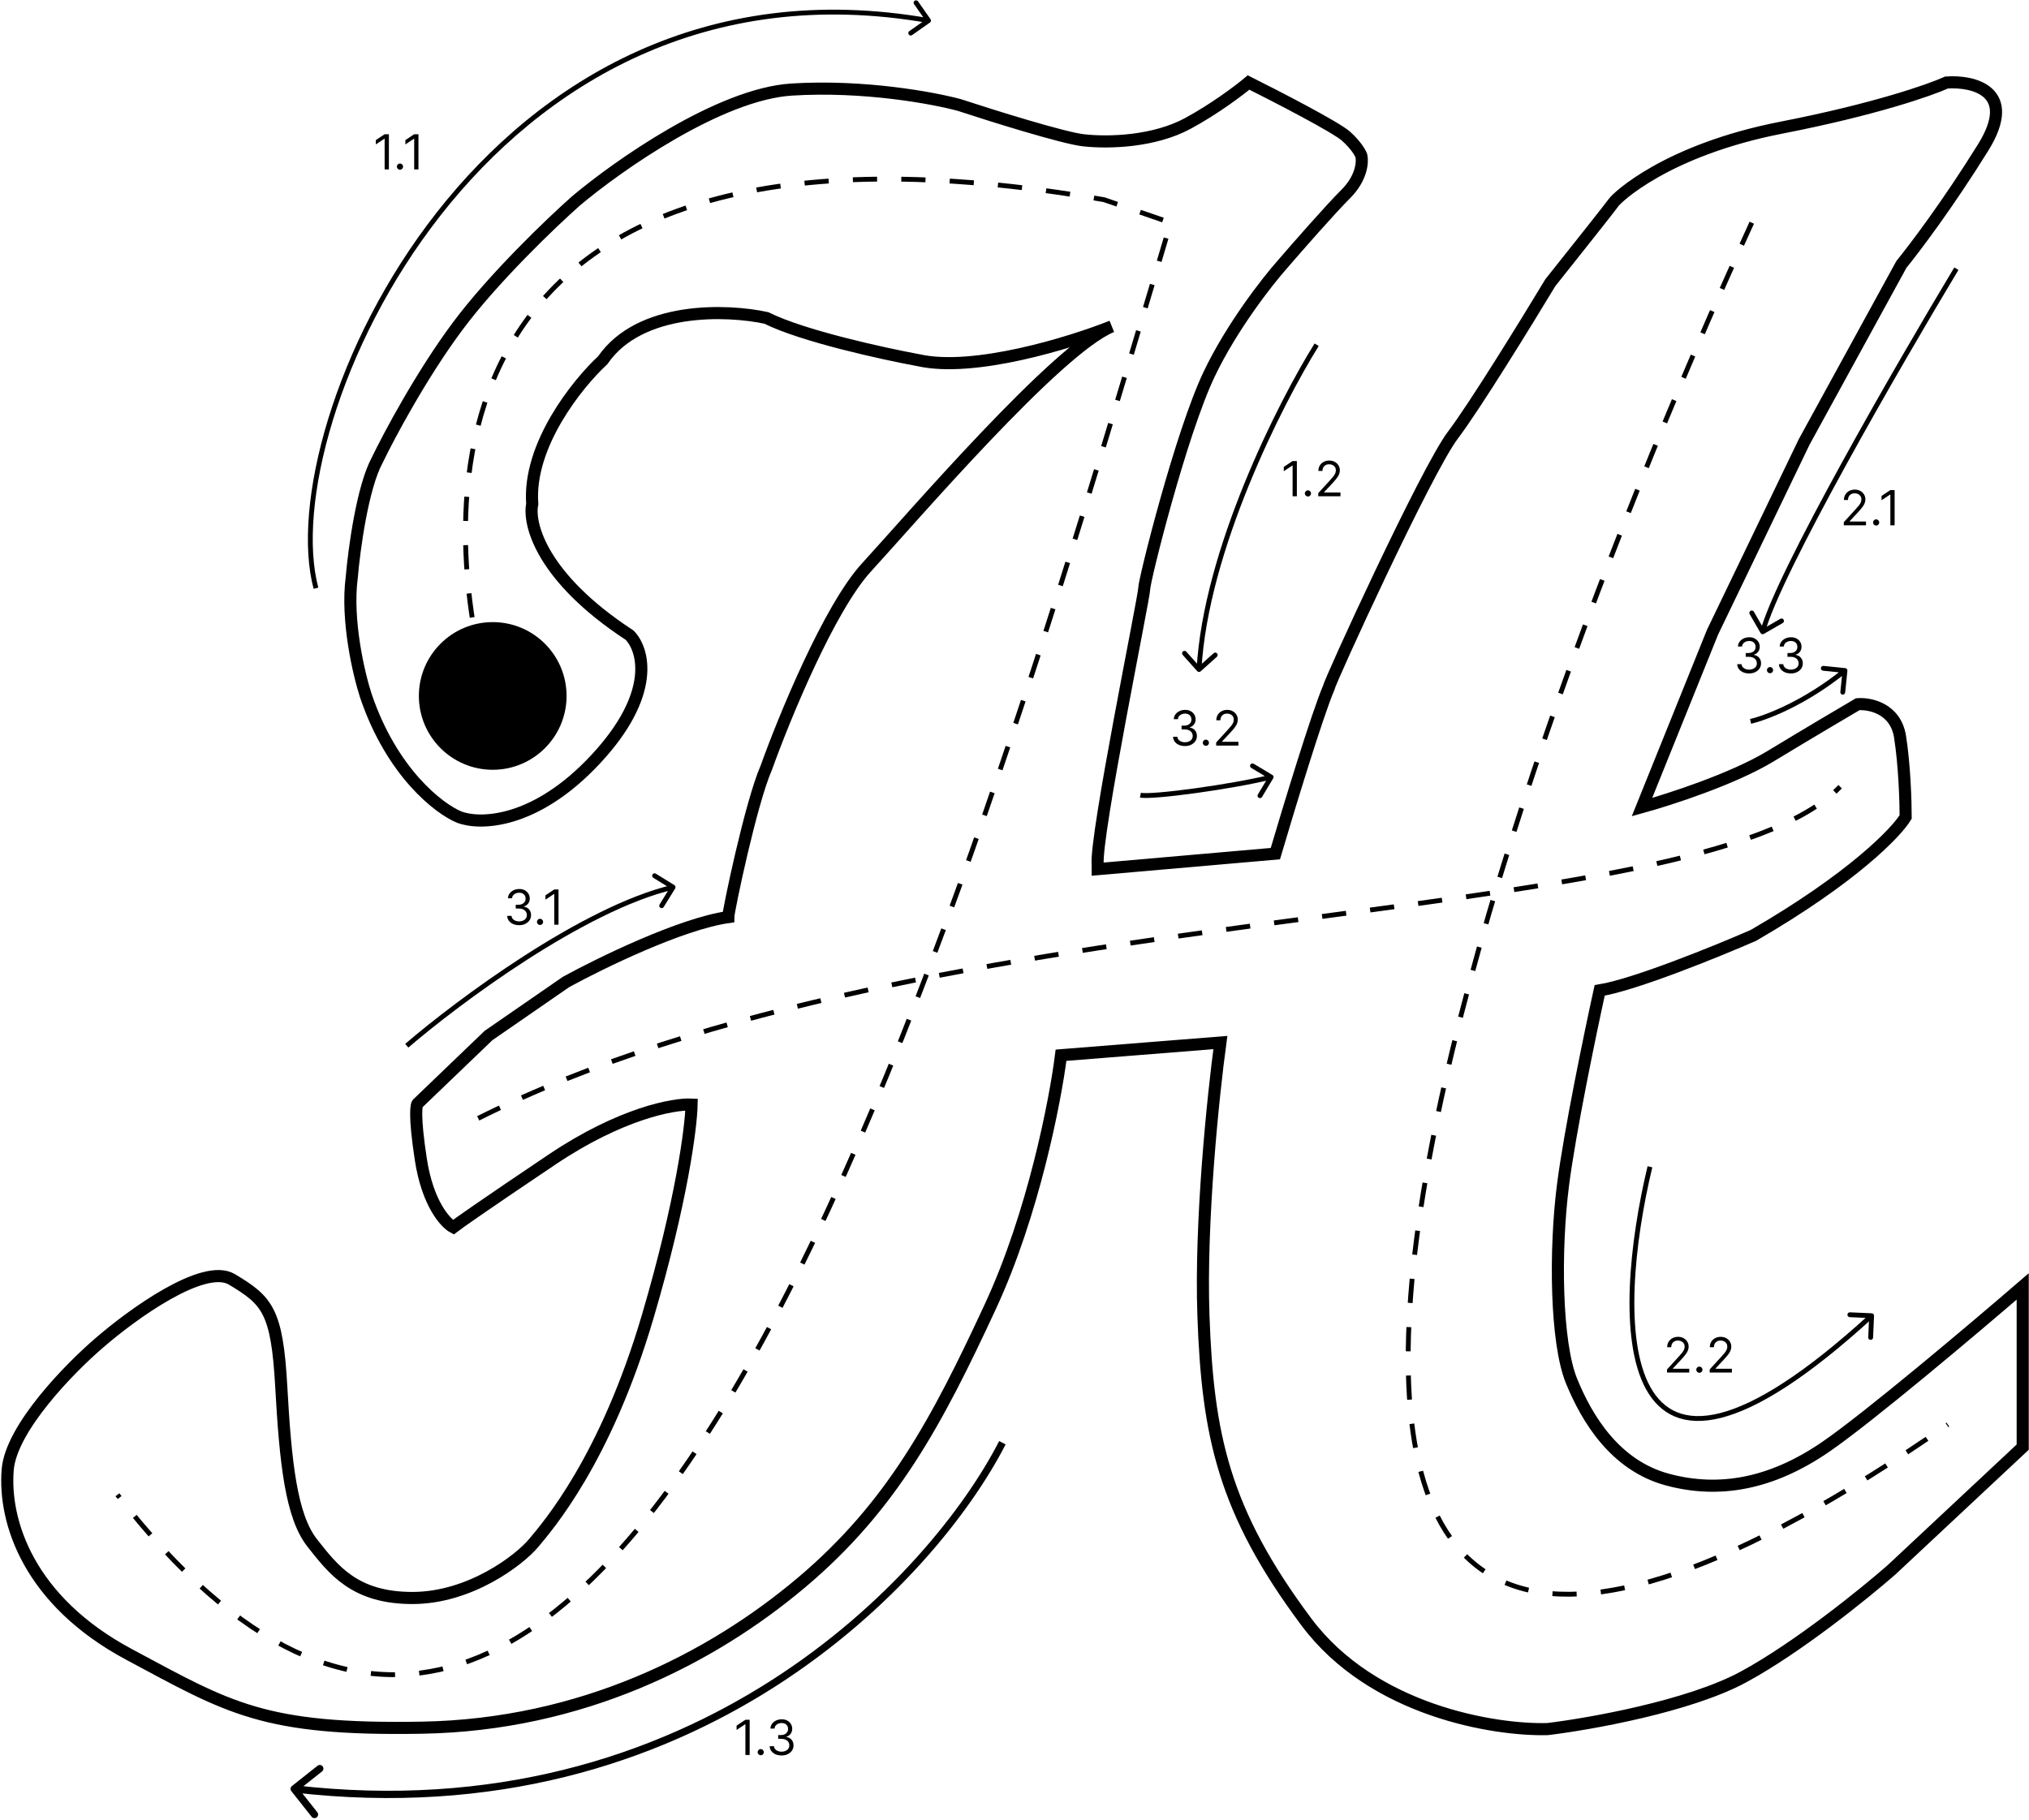 <svg width="838" height="752" viewBox="0 0 838 752" fill="none" xmlns="http://www.w3.org/2000/svg">
<circle cx="203.5" cy="287.5" r="30.5" fill="black"/>
<path d="M246.033 313.624C271.191 286.601 265.833 268.198 260.01 262.374C223.669 238.614 218.078 216.367 219.825 208.213C217.962 183.986 238.461 158.517 248.944 148.811C264.319 126.447 300.388 127.845 316.5 131.339C331.409 138.794 364.643 146.093 379.397 148.811C402.226 153.936 442.099 141.628 459.183 134.834C436.47 144.152 377.067 213.455 357.849 234.42C342.474 251.193 323.877 296.54 316.5 317.118C310.094 331.677 300.776 376.52 300.776 378.85C281.208 381.645 247.974 397.874 233.802 405.639L201.772 427.769L172.653 455.724C171.876 455.918 171.022 460.849 173.817 479.019C176.613 497.189 183.912 505.226 187.212 506.973C188.959 505.614 199.559 498.121 227.979 479.019C256.399 459.917 278.257 455.918 285.634 456.306C285.44 465.624 281.557 496.141 267.58 543.663C250.109 603.065 226.231 630.437 220.408 637.425C214.584 644.414 194.201 660.138 170.323 660.138C146.446 660.138 137.71 648.491 128.974 637.425C120.239 626.36 117.909 604.23 116.162 572.781C114.415 541.333 110.338 537.256 95.779 528.521C84.131 521.532 54.43 543.08 41.035 554.728C29 565.016 4.579 589.903 3.181 607.142C1.434 628.69 11.917 661.303 53.265 683.433C94.614 705.564 108.591 714.882 174.4 713.717C240.209 712.552 293.787 685.18 331.059 653.732C368.332 622.284 386.968 587.341 409.098 539.586C426.802 501.382 435.887 454.559 438.217 435.923L504.026 430.681C501.114 452.035 495.639 504.527 497.037 543.663C498.784 592.582 505.19 624.031 539.551 670.039C567.039 706.845 617.395 714.882 639.137 714.299C656.803 712.164 697.724 704.865 720.088 692.751C742.451 680.638 770.172 658.197 781.237 648.491L835.399 597.824V531.433C815.598 548.516 771.57 585.71 753.866 597.824C731.735 612.966 710.187 617.042 688.639 611.218C667.091 605.395 655.444 586.176 649.038 570.452C642.632 554.728 642.049 516.873 645.543 489.502C648.339 467.604 656.803 426.799 660.685 409.133C675.128 406.804 709.023 393.021 724.164 386.421C765.164 362.66 783.179 343.907 787.061 337.501C787.061 331.289 786.595 315.953 784.732 304.305C782.868 292.658 772.308 290.522 767.26 290.911C761.631 294.211 746.528 303.141 731.153 312.459C715.778 321.777 689.416 330.318 678.157 333.424L707.275 261.209L745.13 182.589L785.314 109.209C790.555 102.803 804.649 84.167 819.092 60.871C833.535 37.576 815.015 33.306 803.95 34.082C797.156 37.188 774.016 45.264 735.812 52.718C688.057 62.036 667.674 81.837 666.509 83.584C665.577 84.982 648.649 106.297 640.302 116.78C630.596 132.892 608.97 168.029 600.118 179.677C589.053 194.236 548.869 282.175 548.869 283.922C544.21 294.638 532.174 334.201 526.738 352.643L453.359 359.049V357.302C452.194 345.654 472.577 246.65 472.577 243.156C472.577 239.661 487.719 179.094 499.367 154.634C508.685 135.066 523.438 116.197 529.65 109.209C535.668 102.22 549.335 86.613 555.857 80.09C562.38 73.567 562.846 66.889 562.263 64.366C561.875 63.201 560.05 59.94 555.857 56.212C551.664 52.485 527.321 39.906 515.673 34.082C511.985 37.188 501.813 44.915 490.631 50.971C476.654 58.542 458.018 59.124 447.535 57.96C439.149 57.028 409.875 47.865 396.286 43.4C385.609 40.489 356.801 35.131 326.983 36.994C297.165 38.858 255.156 68.443 237.879 83.002C227.785 91.932 203.868 114.8 188.959 134.834C174.051 154.868 160.617 180.065 155.764 190.16C149.707 201.341 146.252 227.044 145.281 238.497C142.952 256.201 148.193 278.487 151.105 287.417C161.821 319.098 181.194 334.007 189.542 337.501C197.889 340.801 220.874 340.646 246.033 313.624Z" stroke="black" stroke-width="5"/>
<path d="M204 293.998C177.167 208.165 173 33.498 456 82.498L483.5 91.998C395 389.498 251.5 878.998 48.5 617.498M723.5 91.998C600.333 361.498 444.1 838.098 804.5 588.498" stroke="black" stroke-width="2" stroke-dasharray="10 10"/>
<path d="M197.5 461.998C386 367.498 700.5 386.498 760 324.998" stroke="black" stroke-width="2" stroke-dasharray="10 10"/>
<path d="M535.619 190.455V205H533.858V192.301H533.773L530.222 194.659V192.869L533.858 190.455H535.619ZM540.193 205.114C539.843 205.114 539.542 204.988 539.291 204.737C539.04 204.486 538.915 204.186 538.915 203.835C538.915 203.485 539.04 203.184 539.291 202.933C539.542 202.682 539.843 202.557 540.193 202.557C540.544 202.557 540.844 202.682 541.095 202.933C541.346 203.184 541.472 203.485 541.472 203.835C541.472 204.067 541.412 204.28 541.294 204.474C541.18 204.669 541.027 204.825 540.832 204.943C540.643 205.057 540.43 205.114 540.193 205.114ZM544.451 205V203.722L549.252 198.466C549.816 197.85 550.28 197.315 550.644 196.861C551.009 196.402 551.279 195.971 551.454 195.568C551.634 195.161 551.724 194.735 551.724 194.29C551.724 193.778 551.601 193.336 551.354 192.962C551.113 192.588 550.781 192.299 550.36 192.095C549.939 191.892 549.465 191.79 548.94 191.79C548.381 191.79 547.893 191.906 547.477 192.138C547.065 192.365 546.745 192.685 546.518 193.097C546.295 193.509 546.184 193.991 546.184 194.545H544.508C544.508 193.693 544.704 192.945 545.097 192.301C545.49 191.657 546.025 191.155 546.702 190.795C547.384 190.436 548.149 190.256 548.996 190.256C549.849 190.256 550.604 190.436 551.262 190.795C551.92 191.155 552.436 191.641 552.81 192.251C553.184 192.862 553.371 193.542 553.371 194.29C553.371 194.825 553.274 195.348 553.08 195.859C552.891 196.366 552.559 196.932 552.086 197.557C551.617 198.177 550.966 198.935 550.133 199.83L546.866 203.324V203.438H553.627V205H544.451Z" fill="black"/>
<path d="M160.619 55.455V70H158.858V57.301H158.773L155.222 59.659V57.869L158.858 55.455H160.619ZM165.193 70.114C164.843 70.114 164.542 69.988 164.291 69.737C164.04 69.486 163.915 69.186 163.915 68.835C163.915 68.485 164.04 68.184 164.291 67.933C164.542 67.682 164.843 67.557 165.193 67.557C165.544 67.557 165.844 67.682 166.095 67.933C166.346 68.184 166.472 68.485 166.472 68.835C166.472 69.067 166.412 69.28 166.294 69.474C166.18 69.669 166.027 69.825 165.832 69.943C165.643 70.057 165.43 70.114 165.193 70.114ZM172.826 55.455V70H171.065V57.301H170.98L167.429 59.659V57.869L171.065 55.455H172.826Z" fill="black"/>
<path d="M761.506 216.998V215.72L766.307 210.464C766.87 209.848 767.334 209.313 767.699 208.859C768.063 208.4 768.333 207.969 768.509 207.566C768.688 207.159 768.778 206.733 768.778 206.288C768.778 205.776 768.655 205.334 768.409 204.96C768.168 204.586 767.836 204.297 767.415 204.093C766.993 203.89 766.52 203.788 765.994 203.788C765.436 203.788 764.948 203.904 764.531 204.136C764.119 204.363 763.8 204.683 763.572 205.095C763.35 205.507 763.239 205.99 763.239 206.544H761.562C761.562 205.691 761.759 204.943 762.152 204.299C762.545 203.655 763.08 203.153 763.757 202.794C764.439 202.434 765.204 202.254 766.051 202.254C766.903 202.254 767.659 202.434 768.317 202.794C768.975 203.153 769.491 203.639 769.865 204.249C770.239 204.86 770.426 205.54 770.426 206.288C770.426 206.823 770.329 207.346 770.135 207.857C769.946 208.364 769.614 208.93 769.141 209.555C768.672 210.175 768.021 210.933 767.188 211.828L763.92 215.322V215.436H770.682V216.998H761.506ZM774.865 217.112C774.515 217.112 774.214 216.986 773.963 216.735C773.712 216.484 773.587 216.184 773.587 215.833C773.587 215.483 773.712 215.182 773.963 214.931C774.214 214.68 774.515 214.555 774.865 214.555C775.215 214.555 775.516 214.68 775.767 214.931C776.018 215.182 776.143 215.483 776.143 215.833C776.143 216.065 776.084 216.278 775.966 216.472C775.852 216.667 775.698 216.823 775.504 216.941C775.315 217.055 775.102 217.112 774.865 217.112ZM782.498 202.453V216.998H780.737V204.299H780.652L777.1 206.657V204.867L780.737 202.453H782.498Z" fill="black"/>
<path d="M688.506 566.998V565.72L693.307 560.464C693.87 559.848 694.334 559.313 694.699 558.859C695.063 558.4 695.333 557.969 695.509 557.566C695.688 557.159 695.778 556.733 695.778 556.288C695.778 555.776 695.655 555.334 695.409 554.96C695.168 554.586 694.836 554.297 694.415 554.093C693.993 553.89 693.52 553.788 692.994 553.788C692.436 553.788 691.948 553.904 691.531 554.136C691.119 554.363 690.8 554.683 690.572 555.095C690.35 555.507 690.239 555.99 690.239 556.544H688.562C688.562 555.691 688.759 554.943 689.152 554.299C689.545 553.655 690.08 553.153 690.757 552.794C691.439 552.434 692.204 552.254 693.051 552.254C693.903 552.254 694.659 552.434 695.317 552.794C695.975 553.153 696.491 553.639 696.865 554.249C697.239 554.86 697.426 555.54 697.426 556.288C697.426 556.823 697.329 557.346 697.135 557.857C696.946 558.364 696.614 558.93 696.141 559.555C695.672 560.175 695.021 560.933 694.188 561.828L690.92 565.322V565.436H697.682V566.998H688.506ZM701.865 567.112C701.515 567.112 701.214 566.986 700.963 566.735C700.712 566.484 700.587 566.184 700.587 565.833C700.587 565.483 700.712 565.182 700.963 564.931C701.214 564.68 701.515 564.555 701.865 564.555C702.215 564.555 702.516 564.68 702.767 564.931C703.018 565.182 703.143 565.483 703.143 565.833C703.143 566.065 703.084 566.278 702.966 566.472C702.852 566.667 702.698 566.823 702.504 566.941C702.315 567.055 702.102 567.112 701.865 567.112ZM706.123 566.998V565.72L710.924 560.464C711.487 559.848 711.951 559.313 712.316 558.859C712.681 558.4 712.951 557.969 713.126 557.566C713.306 557.159 713.396 556.733 713.396 556.288C713.396 555.776 713.272 555.334 713.026 554.96C712.785 554.586 712.453 554.297 712.032 554.093C711.611 553.89 711.137 553.788 710.612 553.788C710.053 553.788 709.565 553.904 709.148 554.136C708.737 554.363 708.417 554.683 708.19 555.095C707.967 555.507 707.856 555.99 707.856 556.544H706.18C706.18 555.691 706.376 554.943 706.769 554.299C707.162 553.655 707.697 553.153 708.374 552.794C709.056 552.434 709.821 552.254 710.668 552.254C711.521 552.254 712.276 552.434 712.934 552.794C713.592 553.153 714.108 553.639 714.482 554.249C714.856 554.86 715.043 555.54 715.043 556.288C715.043 556.823 714.946 557.346 714.752 557.857C714.563 558.364 714.231 558.93 713.758 559.555C713.289 560.175 712.638 560.933 711.805 561.828L708.538 565.322V565.436H715.299V566.998H706.123Z" fill="black"/>
<path d="M214.42 382.197C213.483 382.197 212.647 382.036 211.913 381.714C211.184 381.392 210.604 380.945 210.173 380.372C209.747 379.794 209.515 379.124 209.477 378.362H211.267C211.305 378.83 211.466 379.235 211.75 379.576C212.034 379.912 212.406 380.173 212.865 380.357C213.324 380.542 213.833 380.634 214.392 380.634C215.017 380.634 215.571 380.526 216.054 380.308C216.537 380.09 216.916 379.787 217.19 379.399C217.465 379.01 217.602 378.561 217.602 378.049C217.602 377.514 217.47 377.043 217.205 376.636C216.939 376.224 216.551 375.902 216.04 375.67C215.528 375.438 214.903 375.322 214.165 375.322H213V373.759H214.165C214.742 373.759 215.249 373.655 215.685 373.447C216.125 373.239 216.468 372.945 216.714 372.566C216.965 372.187 217.091 371.742 217.091 371.231C217.091 370.739 216.982 370.31 216.764 369.945C216.546 369.581 216.239 369.297 215.841 369.093C215.448 368.89 214.984 368.788 214.449 368.788C213.947 368.788 213.473 368.88 213.028 369.065C212.588 369.245 212.228 369.508 211.949 369.853C211.67 370.194 211.518 370.606 211.494 371.089H209.79C209.818 370.327 210.048 369.659 210.479 369.086C210.91 368.508 211.473 368.059 212.169 367.737C212.87 367.415 213.639 367.254 214.477 367.254C215.377 367.254 216.149 367.436 216.793 367.801C217.437 368.16 217.931 368.636 218.277 369.228C218.623 369.82 218.795 370.459 218.795 371.146C218.795 371.965 218.58 372.663 218.149 373.241C217.723 373.819 217.143 374.219 216.409 374.441V374.555C217.328 374.706 218.045 375.097 218.561 375.727C219.077 376.352 219.335 377.126 219.335 378.049C219.335 378.84 219.12 379.55 218.689 380.18C218.263 380.805 217.68 381.297 216.942 381.657C216.203 382.017 215.363 382.197 214.42 382.197ZM223.041 382.112C222.69 382.112 222.39 381.986 222.139 381.735C221.888 381.484 221.762 381.184 221.762 380.833C221.762 380.483 221.888 380.182 222.139 379.931C222.39 379.68 222.69 379.555 223.041 379.555C223.391 379.555 223.692 379.68 223.943 379.931C224.194 380.182 224.319 380.483 224.319 380.833C224.319 381.065 224.26 381.278 224.142 381.472C224.028 381.667 223.874 381.823 223.68 381.941C223.491 382.055 223.278 382.112 223.041 382.112ZM230.674 367.453V381.998H228.913V369.299H228.827L225.276 371.657V369.867L228.913 367.453H230.674Z" fill="black"/>
<path d="M489.42 308.199C488.483 308.199 487.647 308.038 486.913 307.716C486.184 307.394 485.604 306.946 485.173 306.374C484.747 305.796 484.515 305.126 484.477 304.364H486.267C486.305 304.832 486.466 305.237 486.75 305.578C487.034 305.914 487.406 306.175 487.865 306.359C488.324 306.544 488.833 306.636 489.392 306.636C490.017 306.636 490.571 306.527 491.054 306.31C491.537 306.092 491.916 305.789 492.19 305.401C492.465 305.012 492.602 304.562 492.602 304.051C492.602 303.516 492.47 303.045 492.205 302.638C491.939 302.226 491.551 301.904 491.04 301.672C490.528 301.44 489.903 301.324 489.165 301.324H488V299.761H489.165C489.742 299.761 490.249 299.657 490.685 299.449C491.125 299.241 491.468 298.947 491.714 298.568C491.965 298.189 492.091 297.744 492.091 297.233C492.091 296.741 491.982 296.312 491.764 295.947C491.546 295.583 491.239 295.299 490.841 295.095C490.448 294.892 489.984 294.79 489.449 294.79C488.947 294.79 488.473 294.882 488.028 295.067C487.588 295.247 487.228 295.509 486.949 295.855C486.67 296.196 486.518 296.608 486.494 297.091H484.79C484.818 296.329 485.048 295.661 485.479 295.088C485.91 294.51 486.473 294.061 487.169 293.739C487.87 293.417 488.639 293.256 489.477 293.256C490.377 293.256 491.149 293.438 491.793 293.803C492.437 294.162 492.931 294.638 493.277 295.23C493.623 295.822 493.795 296.461 493.795 297.148C493.795 297.967 493.58 298.665 493.149 299.243C492.723 299.821 492.143 300.221 491.409 300.443V300.557C492.328 300.708 493.045 301.099 493.561 301.729C494.077 302.354 494.335 303.128 494.335 304.051C494.335 304.842 494.12 305.552 493.689 306.182C493.263 306.807 492.68 307.299 491.942 307.659C491.203 308.019 490.363 308.199 489.42 308.199ZM498.041 308.114C497.69 308.114 497.39 307.988 497.139 307.737C496.888 307.486 496.762 307.186 496.762 306.835C496.762 306.485 496.888 306.184 497.139 305.933C497.39 305.682 497.69 305.557 498.041 305.557C498.391 305.557 498.692 305.682 498.943 305.933C499.194 306.184 499.319 306.485 499.319 306.835C499.319 307.067 499.26 307.28 499.142 307.474C499.028 307.669 498.874 307.825 498.68 307.943C498.491 308.057 498.278 308.114 498.041 308.114ZM502.299 308V306.722L507.1 301.466C507.663 300.85 508.127 300.315 508.492 299.861C508.856 299.402 509.126 298.971 509.301 298.568C509.481 298.161 509.571 297.735 509.571 297.29C509.571 296.778 509.448 296.336 509.202 295.962C508.961 295.588 508.629 295.299 508.208 295.095C507.786 294.892 507.313 294.79 506.787 294.79C506.229 294.79 505.741 294.906 505.324 295.138C504.912 295.365 504.593 295.685 504.365 296.097C504.143 296.509 504.032 296.991 504.032 297.545H502.355C502.355 296.693 502.552 295.945 502.945 295.301C503.338 294.657 503.873 294.155 504.55 293.795C505.232 293.436 505.997 293.256 506.844 293.256C507.696 293.256 508.452 293.436 509.11 293.795C509.768 294.155 510.284 294.641 510.658 295.251C511.032 295.862 511.219 296.542 511.219 297.29C511.219 297.825 511.122 298.348 510.928 298.859C510.739 299.366 510.407 299.932 509.934 300.557C509.465 301.177 508.814 301.935 507.98 302.83L504.713 306.324V306.438H511.475V308H502.299Z" fill="black"/>
<path d="M722.42 278.199C721.483 278.199 720.647 278.038 719.913 277.716C719.184 277.394 718.604 276.946 718.173 276.374C717.747 275.796 717.515 275.126 717.477 274.364H719.267C719.305 274.832 719.466 275.237 719.75 275.578C720.034 275.914 720.406 276.175 720.865 276.359C721.324 276.544 721.833 276.636 722.392 276.636C723.017 276.636 723.571 276.527 724.054 276.31C724.537 276.092 724.916 275.789 725.19 275.401C725.465 275.012 725.602 274.562 725.602 274.051C725.602 273.516 725.47 273.045 725.205 272.638C724.939 272.226 724.551 271.904 724.04 271.672C723.528 271.44 722.903 271.324 722.165 271.324H721V269.761H722.165C722.742 269.761 723.249 269.657 723.685 269.449C724.125 269.241 724.468 268.947 724.714 268.568C724.965 268.189 725.091 267.744 725.091 267.233C725.091 266.741 724.982 266.312 724.764 265.947C724.546 265.583 724.239 265.299 723.841 265.095C723.448 264.892 722.984 264.79 722.449 264.79C721.947 264.79 721.473 264.882 721.028 265.067C720.588 265.247 720.228 265.509 719.949 265.855C719.67 266.196 719.518 266.608 719.494 267.091H717.79C717.818 266.329 718.048 265.661 718.479 265.088C718.91 264.51 719.473 264.061 720.169 263.739C720.87 263.417 721.639 263.256 722.477 263.256C723.377 263.256 724.149 263.438 724.793 263.803C725.437 264.162 725.931 264.638 726.277 265.23C726.623 265.822 726.795 266.461 726.795 267.148C726.795 267.967 726.58 268.665 726.149 269.243C725.723 269.821 725.143 270.221 724.409 270.443V270.557C725.328 270.708 726.045 271.099 726.561 271.729C727.077 272.354 727.335 273.128 727.335 274.051C727.335 274.842 727.12 275.552 726.689 276.182C726.263 276.807 725.68 277.299 724.942 277.659C724.203 278.019 723.363 278.199 722.42 278.199ZM731.041 278.114C730.69 278.114 730.39 277.988 730.139 277.737C729.888 277.486 729.762 277.186 729.762 276.835C729.762 276.485 729.888 276.184 730.139 275.933C730.39 275.682 730.69 275.557 731.041 275.557C731.391 275.557 731.692 275.682 731.943 275.933C732.194 276.184 732.319 276.485 732.319 276.835C732.319 277.067 732.26 277.28 732.142 277.474C732.028 277.669 731.874 277.825 731.68 277.943C731.491 278.057 731.278 278.114 731.041 278.114ZM739.667 278.199C738.729 278.199 737.893 278.038 737.159 277.716C736.43 277.394 735.85 276.946 735.419 276.374C734.993 275.796 734.761 275.126 734.723 274.364H736.513C736.551 274.832 736.712 275.237 736.996 275.578C737.28 275.914 737.652 276.175 738.111 276.359C738.57 276.544 739.079 276.636 739.638 276.636C740.263 276.636 740.817 276.527 741.3 276.31C741.783 276.092 742.162 275.789 742.436 275.401C742.711 275.012 742.848 274.562 742.848 274.051C742.848 273.516 742.716 273.045 742.451 272.638C742.185 272.226 741.797 271.904 741.286 271.672C740.775 271.44 740.15 271.324 739.411 271.324H738.246V269.761H739.411C739.989 269.761 740.495 269.657 740.931 269.449C741.371 269.241 741.714 268.947 741.961 268.568C742.212 268.189 742.337 267.744 742.337 267.233C742.337 266.741 742.228 266.312 742.01 265.947C741.792 265.583 741.485 265.299 741.087 265.095C740.694 264.892 740.23 264.79 739.695 264.79C739.193 264.79 738.72 264.882 738.275 265.067C737.834 265.247 737.474 265.509 737.195 265.855C736.916 266.196 736.764 266.608 736.74 267.091H735.036C735.064 266.329 735.294 265.661 735.725 265.088C736.156 264.51 736.719 264.061 737.415 263.739C738.116 263.417 738.885 263.256 739.723 263.256C740.623 263.256 741.395 263.438 742.039 263.803C742.683 264.162 743.177 264.638 743.523 265.23C743.869 265.822 744.042 266.461 744.042 267.148C744.042 267.967 743.826 268.665 743.395 269.243C742.969 269.821 742.389 270.221 741.655 270.443V270.557C742.574 270.708 743.291 271.099 743.807 271.729C744.323 272.354 744.581 273.128 744.581 274.051C744.581 274.842 744.366 275.552 743.935 276.182C743.509 276.807 742.926 277.299 742.188 277.659C741.449 278.019 740.609 278.199 739.667 278.199Z" fill="black"/>
<path d="M309.619 710.453V724.998H307.858V712.299H307.773L304.222 714.657V712.867L307.858 710.453H309.619ZM314.193 725.112C313.843 725.112 313.542 724.986 313.291 724.735C313.04 724.484 312.915 724.184 312.915 723.833C312.915 723.483 313.04 723.182 313.291 722.931C313.542 722.68 313.843 722.555 314.193 722.555C314.544 722.555 314.844 722.68 315.095 722.931C315.346 723.182 315.472 723.483 315.472 723.833C315.472 724.065 315.412 724.278 315.294 724.472C315.18 724.667 315.027 724.823 314.832 724.941C314.643 725.055 314.43 725.112 314.193 725.112ZM322.819 725.197C321.881 725.197 321.046 725.036 320.312 724.714C319.583 724.392 319.003 723.945 318.572 723.372C318.146 722.794 317.914 722.124 317.876 721.362H319.665C319.703 721.83 319.864 722.235 320.148 722.576C320.433 722.912 320.804 723.173 321.263 723.357C321.723 723.542 322.232 723.634 322.79 723.634C323.415 723.634 323.969 723.526 324.452 723.308C324.935 723.09 325.314 722.787 325.589 722.399C325.863 722.01 326.001 721.561 326.001 721.049C326.001 720.514 325.868 720.043 325.603 719.636C325.338 719.224 324.95 718.902 324.438 718.67C323.927 718.438 323.302 718.322 322.563 718.322H321.398V716.759H322.563C323.141 716.759 323.647 716.655 324.083 716.447C324.523 716.239 324.867 715.945 325.113 715.566C325.364 715.187 325.489 714.742 325.489 714.231C325.489 713.739 325.38 713.31 325.163 712.945C324.945 712.581 324.637 712.297 324.239 712.093C323.846 711.89 323.382 711.788 322.847 711.788C322.345 711.788 321.872 711.88 321.427 712.065C320.987 712.245 320.627 712.508 320.347 712.853C320.068 713.194 319.916 713.606 319.893 714.089H318.188C318.217 713.327 318.446 712.659 318.877 712.086C319.308 711.508 319.871 711.059 320.567 710.737C321.268 710.415 322.038 710.254 322.876 710.254C323.775 710.254 324.547 710.436 325.191 710.801C325.835 711.16 326.33 711.636 326.675 712.228C327.021 712.82 327.194 713.459 327.194 714.146C327.194 714.965 326.978 715.663 326.548 716.241C326.121 716.819 325.541 717.219 324.808 717.441V717.555C325.726 717.706 326.443 718.097 326.96 718.727C327.476 719.352 327.734 720.126 327.734 721.049C327.734 721.84 327.518 722.55 327.087 723.18C326.661 723.805 326.079 724.297 325.34 724.657C324.602 725.017 323.761 725.197 322.819 725.197Z" fill="black"/>
<path d="M384.075 9.318C384.527 9.001 384.636 8.377 384.319 7.925L379.148 0.559C378.831 0.107 378.207 -0.003 377.755 0.315C377.303 0.632 377.194 1.256 377.511 1.708L382.107 8.256L375.559 12.852C375.107 13.169 374.998 13.793 375.315 14.245C375.632 14.697 376.256 14.806 376.708 14.489L384.075 9.318ZM131.466 242.742C127.013 226.073 129.014 201.149 137.49 173.554C145.956 145.99 160.847 115.884 182.028 88.89C224.377 34.919 291.806 -6.549 383.328 9.485L383.673 7.515C291.26 -8.675 223.144 33.25 180.454 87.656C159.116 114.85 144.113 145.178 135.578 172.967C127.052 200.724 124.942 226.069 129.534 243.258L131.466 242.742Z" fill="black"/>
<path d="M494.465 277.252C494.833 277.664 495.465 277.699 495.877 277.331L502.585 271.331C502.997 270.963 503.032 270.33 502.664 269.919C502.295 269.507 501.663 269.472 501.251 269.84L495.289 275.174L489.955 269.211C489.587 268.799 488.955 268.764 488.543 269.132C488.132 269.501 488.096 270.133 488.465 270.544L494.465 277.252ZM542.941 141.885C535.388 154.01 523.904 175.263 513.962 199.67C504.024 224.066 495.595 251.689 494.212 276.53L496.209 276.641C497.574 252.12 505.911 224.735 515.814 200.425C525.712 176.126 537.144 154.974 544.638 142.943L542.941 141.885Z" fill="black"/>
<path d="M727.134 261.5C727.41 261.978 728.021 262.142 728.5 261.866L736.295 257.368C736.773 257.092 736.937 256.48 736.661 256.002C736.385 255.523 735.774 255.359 735.295 255.635L728.366 259.634L724.368 252.705C724.092 252.227 723.48 252.063 723.002 252.339C722.523 252.615 722.359 253.226 722.635 253.705L727.134 261.5ZM807.143 110.485C795.168 130.41 776.797 161.822 760.599 191.308C752.501 206.05 744.941 220.318 738.996 232.431C733.062 244.519 728.698 254.535 727.034 260.741L728.966 261.259C730.573 255.266 734.852 245.412 740.791 233.312C746.718 221.238 754.261 206.999 762.352 192.27C778.534 162.814 796.891 131.425 808.857 111.515L807.143 110.485Z" fill="black"/>
<path d="M773.999 543.568C774.023 543.016 773.596 542.549 773.044 542.525L764.053 542.127C763.501 542.103 763.034 542.53 763.01 543.082C762.985 543.634 763.413 544.101 763.965 544.125L771.957 544.479L771.603 552.471C771.579 553.022 772.007 553.49 772.558 553.514C773.11 553.538 773.577 553.111 773.602 552.559L773.999 543.568ZM680.474 481.766C676.735 497.335 673.765 515.247 673.127 531.805C672.491 548.322 674.167 563.661 679.866 573.958C682.731 579.133 686.635 583.075 691.8 585.213C696.96 587.349 703.263 587.636 710.842 585.717C725.953 581.892 746.39 569.236 773.675 544.261L772.325 542.786C745.091 567.714 724.96 580.08 710.352 583.778C703.071 585.621 697.227 585.295 692.565 583.365C687.907 581.437 684.313 577.862 681.616 572.989C676.193 563.191 674.493 548.317 675.126 531.882C675.757 515.489 678.701 497.712 682.419 482.234L680.474 481.766Z" fill="black"/>
<path d="M278.851 367.023C279.141 366.553 278.995 365.937 278.525 365.647L270.867 360.919C270.397 360.629 269.781 360.775 269.491 361.245C269.201 361.715 269.347 362.331 269.817 362.621L276.624 366.824L272.421 373.631C272.131 374.101 272.277 374.717 272.747 375.007C273.217 375.297 273.833 375.151 274.123 374.681L278.851 367.023ZM168.651 432.757C179.203 423.7 197.367 409.553 217.529 396.576C237.712 383.586 259.803 371.83 278.23 367.471L277.77 365.525C258.997 369.966 236.671 381.877 216.446 394.895C196.2 407.926 177.963 422.129 167.349 431.239L168.651 432.757Z" fill="black"/>
<path d="M525.857 321.514C526.142 321.041 525.988 320.427 525.514 320.143L517.797 315.512C517.323 315.228 516.709 315.381 516.425 315.855C516.141 316.329 516.294 316.943 516.768 317.227L523.628 321.343L519.512 328.203C519.228 328.677 519.381 329.291 519.855 329.575C520.329 329.859 520.943 329.706 521.227 329.232L525.857 321.514ZM470.804 329.481C471.55 329.63 472.712 329.664 474.124 329.629C475.564 329.593 477.347 329.482 479.382 329.309C483.451 328.963 488.563 328.367 494.012 327.616C504.901 326.114 517.192 323.983 525.243 321.97L524.757 320.03C516.808 322.017 504.599 324.136 493.738 325.634C488.312 326.383 483.236 326.974 479.212 327.316C477.199 327.487 475.459 327.595 474.075 327.629C472.663 327.664 471.7 327.62 471.196 327.519L470.804 329.481Z" fill="black"/>
<path d="M762.995 277.102C763.051 276.553 762.651 276.062 762.102 276.005L753.149 275.087C752.6 275.03 752.109 275.43 752.052 275.98C751.996 276.529 752.396 277.02 752.945 277.076L760.903 277.893L760.087 285.851C760.03 286.4 760.43 286.891 760.98 286.948C761.529 287.004 762.02 286.604 762.076 286.055L762.995 277.102ZM723.221 298.975C729.469 297.562 745.94 291.361 762.631 277.776L761.369 276.224C744.91 289.621 728.719 295.681 722.779 297.025L723.221 298.975Z" fill="black"/>
<path d="M120.569 737.824C119.919 738.339 119.81 739.282 120.324 739.931L128.707 750.513C129.222 751.163 130.165 751.272 130.814 750.758C131.464 750.243 131.573 749.3 131.059 748.65L123.607 739.244L133.013 731.793C133.663 731.278 133.772 730.335 133.258 729.686C132.743 729.036 131.8 728.927 131.15 729.441L120.569 737.824ZM412.665 595.316C384.36 650.602 286.475 756.618 121.673 737.51L121.327 740.49C287.725 759.782 386.64 652.731 415.335 596.684L412.665 595.316Z" fill="black"/>
</svg>
